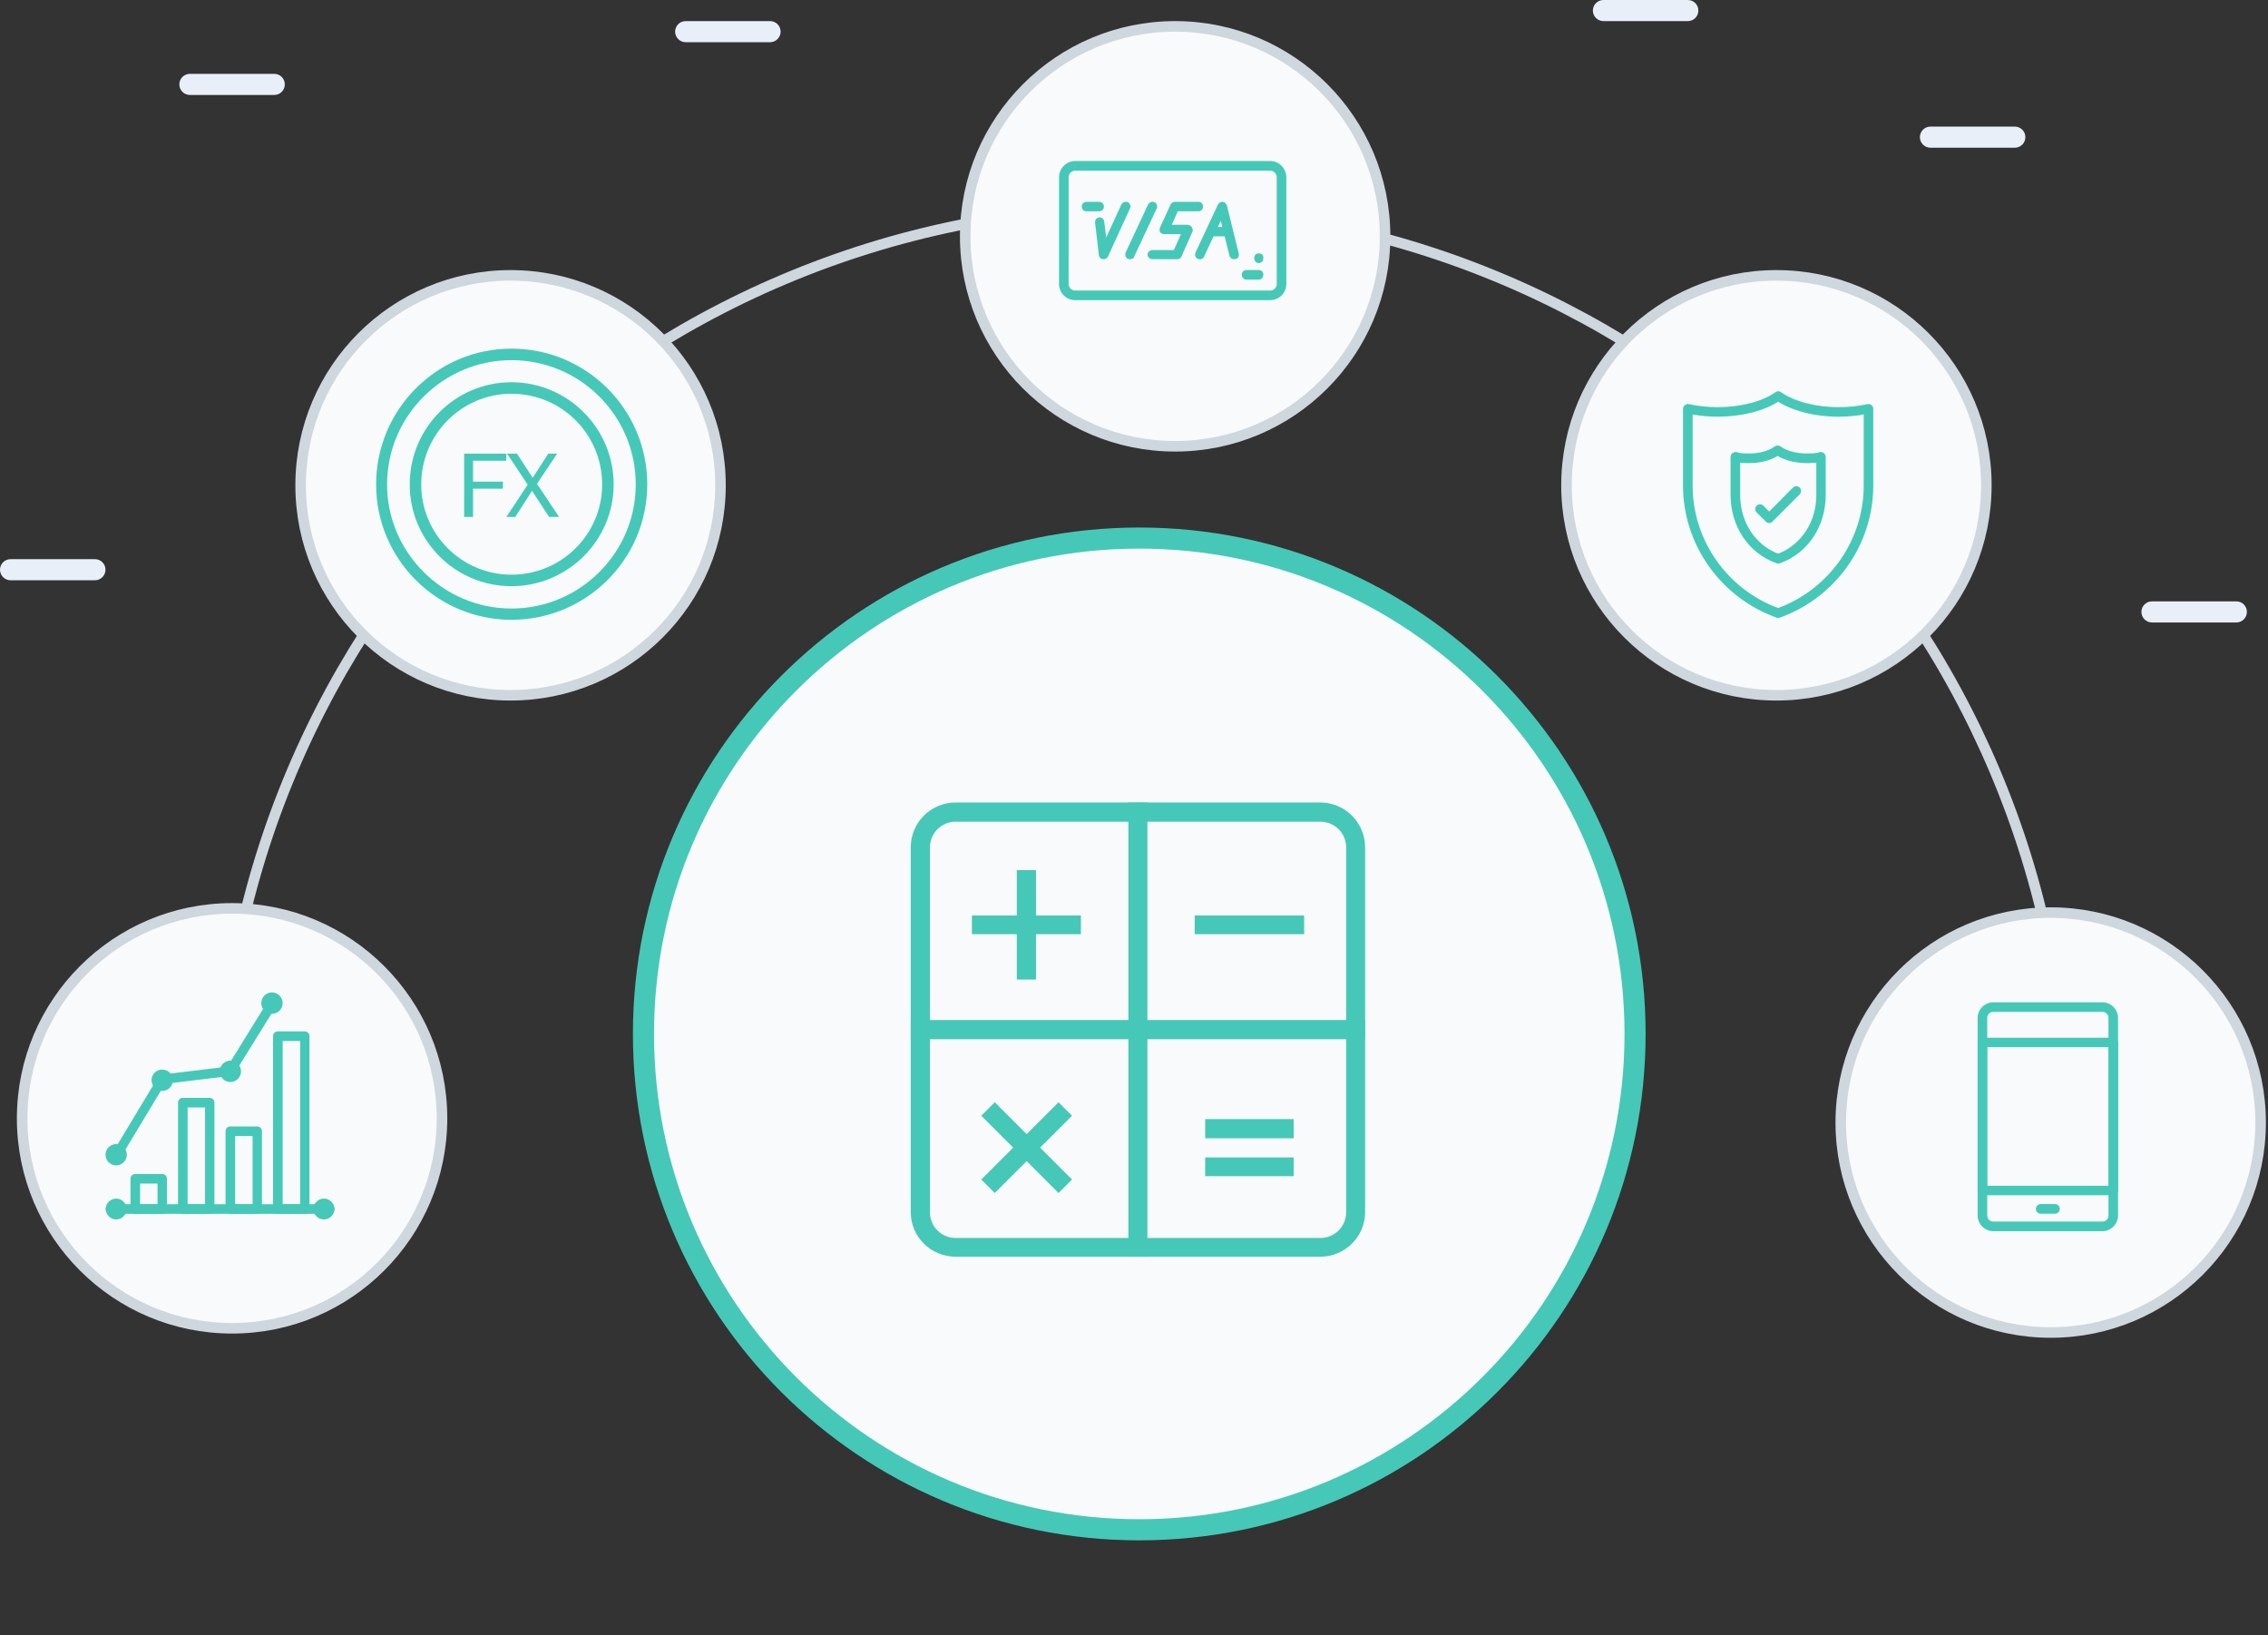 <svg width="215" height="155" viewBox="0 0 215 155" fill="none" xmlns="http://www.w3.org/2000/svg">
<rect x="0" y="0" width="215" height="155" fill="#333333" stroke="none"/>
<g clip-path="url(#clip0)">
<path d="M155 98C155 72.043 133.957 51 108 51C82.043 51 61 72.043 61 98C61 123.957 82.043 145 108 145C133.957 145 155 123.957 155 98Z" fill="#F9FAFB" stroke="#46C8B8" stroke-width="2"/>
<path d="M20.8 107.2C20.8 58.82 60.02 19.6 108.4 19.6C156.78 19.6 196 58.82 196 107.2" stroke="#CED7DE"/>
<path d="M41.9 106C41.9 95.01 32.99 86.1 22 86.1C11.009 86.1 2.1 95.01 2.1 106C2.1 116.99 11.009 125.9 22 125.9C32.99 125.9 41.9 116.99 41.9 106Z" fill="#F9FAFB" stroke="#CED7DE"/>
<path d="M68.3 46C68.3 35.01 59.391 26.1 48.4 26.1C37.41 26.1 28.5 35.01 28.5 46C28.5 56.99 37.41 65.9 48.4 65.9C59.391 65.9 68.3 56.99 68.3 46Z" fill="#F9FAFB" stroke="#CED7DE"/>
<path fill-rule="evenodd" clip-rule="evenodd" d="M48.48 34.137C42.02 34.137 36.693 39.412 36.693 45.922C36.693 52.38 42.02 57.679 48.48 57.679C54.992 57.679 60.267 52.38 60.267 45.922C60.267 39.412 54.992 34.137 48.48 34.137ZM48.48 58.747C41.414 58.747 35.654 52.987 35.654 45.922C35.654 38.805 41.414 33.045 48.48 33.045C55.6 33.045 61.358 38.805 61.358 45.922C61.358 52.987 55.599 58.747 48.48 58.747Z" fill="#46C8B8"/>
<path fill-rule="evenodd" clip-rule="evenodd" d="M48.48 37.322C43.77 37.322 39.932 41.159 39.932 45.922C39.932 50.632 43.77 54.47 48.48 54.47C53.245 54.47 57.082 50.632 57.082 45.922C57.082 41.159 53.245 37.322 48.48 37.322ZM48.48 55.562C43.162 55.562 38.84 51.241 38.84 45.922C38.84 40.552 43.162 36.23 48.48 36.23C53.798 36.23 58.173 40.552 58.173 45.922C58.173 51.241 53.798 55.562 48.48 55.562Z" fill="#46C8B8"/>
<path d="M44.844 49V46.32H47.676V45.656H44.844V43.672H47.996L48 43H44V49H44.844ZM48.842 49L50.436 46.527L52.055 49H53L50.907 45.859L52.814 43H51.972L50.498 45.286L49.012 43H48.07L50.023 45.938L48 49H48.842Z" fill="#46C8B8"/>
<path d="M214.3 106.4C214.3 95.409 205.39 86.5 194.4 86.5C183.41 86.5 174.5 95.409 174.5 106.4C174.5 117.39 183.41 126.3 194.4 126.3C205.39 126.3 214.3 117.39 214.3 106.4Z" fill="#F9FAFB" stroke="#CED7DE"/>
<path d="M188.3 46C188.3 35.01 179.39 26.1 168.4 26.1C157.41 26.1 148.5 35.01 148.5 46C148.5 56.99 157.41 65.9 168.4 65.9C179.39 65.9 188.3 56.99 188.3 46Z" fill="#F9FAFB" stroke="#CED7DE"/>
<path d="M131.3 22.4C131.3 11.409 122.39 2.5 111.4 2.5C100.41 2.5 91.5 11.409 91.5 22.4C91.5 33.391 100.41 42.3 111.4 42.3C122.39 42.3 131.3 33.391 131.3 22.4Z" fill="#F9FAFB" stroke="#CED7DE"/>
<path fill-rule="evenodd" clip-rule="evenodd" d="M188.965 95.912C188.888 95.91 188.812 95.923 188.74 95.952C188.669 95.98 188.604 96.023 188.55 96.077C188.496 96.131 188.453 96.196 188.425 96.267C188.396 96.339 188.383 96.415 188.385 96.492V115.206C188.385 115.529 188.634 115.787 188.965 115.787H199.293C199.37 115.788 199.446 115.774 199.517 115.746C199.588 115.717 199.653 115.674 199.707 115.62C199.762 115.566 199.804 115.502 199.833 115.431C199.862 115.36 199.877 115.284 199.876 115.207V96.49C199.878 96.413 199.864 96.337 199.835 96.265C199.806 96.194 199.764 96.129 199.709 96.075C199.654 96.021 199.589 95.978 199.518 95.95C199.446 95.922 199.37 95.909 199.293 95.911H188.965V95.912ZM199.293 116.699H188.965C188.57 116.697 188.191 116.539 187.912 116.26C187.633 115.98 187.475 115.601 187.474 115.206V96.491C187.474 95.672 188.146 95.001 188.964 95.001H199.293C200.113 95.001 200.785 95.672 200.785 96.491V115.206C200.785 116.026 200.113 116.699 199.293 116.699Z" fill="#46C8B8"/>
<path fill-rule="evenodd" clip-rule="evenodd" d="M188.386 112.391H199.876V99.255H188.386V112.391ZM200.329 113.288H187.93C187.811 113.289 187.697 113.243 187.612 113.16C187.527 113.078 187.477 112.965 187.474 112.847V98.799C187.474 98.566 187.675 98.364 187.93 98.364H200.329C200.447 98.362 200.561 98.407 200.646 98.488C200.731 98.57 200.781 98.681 200.785 98.799V112.847C200.782 112.965 200.732 113.078 200.647 113.16C200.562 113.243 200.448 113.289 200.329 113.288V113.288ZM194.806 115.04H193.452C193.392 115.041 193.332 115.029 193.277 115.006C193.221 114.984 193.171 114.95 193.128 114.908C193.085 114.865 193.052 114.815 193.029 114.759C193.006 114.704 192.995 114.644 192.995 114.584C192.995 114.33 193.197 114.128 193.452 114.128H194.806C195.06 114.128 195.262 114.33 195.262 114.584C195.262 114.644 195.251 114.703 195.228 114.759C195.205 114.814 195.172 114.865 195.129 114.907C195.087 114.95 195.036 114.983 194.981 115.006C194.925 115.029 194.866 115.04 194.806 115.04" fill="#46C8B8"/>
<path fill-rule="evenodd" clip-rule="evenodd" d="M31.252 115.05H10.478C10.418 115.05 10.359 115.039 10.303 115.016C10.248 114.993 10.198 114.96 10.155 114.918C10.113 114.875 10.08 114.825 10.057 114.77C10.034 114.714 10.023 114.655 10.023 114.595C10.023 114.341 10.224 114.14 10.478 114.14H31.252C31.505 114.14 31.707 114.341 31.707 114.595C31.707 114.655 31.696 114.714 31.673 114.77C31.651 114.825 31.617 114.875 31.575 114.918C31.532 114.96 31.482 114.993 31.427 115.016C31.371 115.039 31.312 115.05 31.252 115.05Z" fill="#46C8B8"/>
<path fill-rule="evenodd" clip-rule="evenodd" d="M30.712 115.585C30.156 115.585 29.707 115.135 29.707 114.595C29.708 114.464 29.735 114.335 29.786 114.214C29.837 114.094 29.911 113.984 30.005 113.892C30.098 113.801 30.209 113.728 30.33 113.679C30.451 113.63 30.581 113.605 30.712 113.606C31.258 113.606 31.707 114.049 31.707 114.596C31.704 114.859 31.599 115.11 31.412 115.295C31.226 115.48 30.975 115.585 30.712 115.586V115.585ZM11.013 115.585C10.751 115.583 10.501 115.478 10.315 115.293C10.13 115.108 10.025 114.857 10.023 114.595C10.023 114.049 10.472 113.606 11.013 113.606C11.553 113.606 12.002 114.049 12.002 114.596C12.002 115.136 11.552 115.586 11.012 115.586L11.013 115.585ZM13.28 114.14H14.934V112.183H13.28V114.14ZM15.389 115.05H12.826C12.766 115.05 12.707 115.039 12.651 115.016C12.596 114.993 12.546 114.96 12.503 114.918C12.461 114.875 12.428 114.825 12.405 114.77C12.382 114.714 12.371 114.655 12.371 114.595V111.729C12.371 111.475 12.572 111.274 12.826 111.274H15.389C15.507 111.278 15.618 111.327 15.7 111.412C15.781 111.498 15.826 111.611 15.825 111.729V114.595C15.826 114.713 15.781 114.826 15.7 114.912C15.618 114.997 15.507 115.046 15.389 115.05V115.05ZM17.785 114.14H19.439V104.971H17.785V114.14V114.14ZM19.895 115.05H17.331C17.271 115.05 17.212 115.039 17.156 115.016C17.101 114.993 17.051 114.96 17.008 114.918C16.966 114.875 16.933 114.825 16.91 114.77C16.887 114.714 16.876 114.655 16.876 114.595V104.516C16.876 104.262 17.077 104.061 17.331 104.061H19.895C20.126 104.061 20.327 104.262 20.327 104.516V114.595C20.329 114.712 20.285 114.826 20.204 114.911C20.123 114.996 20.012 115.046 19.895 115.05V115.05ZM22.291 114.14H23.945V107.679H22.291V114.14V114.14ZM24.391 115.05H21.836C21.776 115.05 21.717 115.039 21.661 115.016C21.606 114.993 21.556 114.96 21.513 114.918C21.471 114.875 21.438 114.825 21.415 114.77C21.392 114.714 21.381 114.655 21.381 114.595V107.224C21.381 106.97 21.582 106.769 21.836 106.769H24.391C24.51 106.771 24.623 106.82 24.706 106.905C24.789 106.991 24.834 107.105 24.833 107.224V114.595C24.834 114.714 24.789 114.828 24.706 114.914C24.623 114.999 24.51 115.048 24.391 115.05V115.05ZM26.795 114.14H28.449V98.668H26.795V114.14ZM28.883 115.05H26.34C26.28 115.05 26.221 115.039 26.166 115.016C26.11 114.993 26.06 114.96 26.018 114.918C25.976 114.875 25.942 114.825 25.919 114.77C25.897 114.714 25.886 114.655 25.886 114.595V98.213C25.886 97.96 26.087 97.758 26.34 97.758H28.883C29.136 97.758 29.337 97.96 29.337 98.213V114.595C29.337 114.655 29.326 114.714 29.303 114.77C29.281 114.825 29.247 114.875 29.205 114.918C29.163 114.96 29.113 114.993 29.057 115.016C29.002 115.039 28.943 115.05 28.883 115.05V115.05Z" fill="#46C8B8"/>
<path fill-rule="evenodd" clip-rule="evenodd" d="M11.012 110C10.931 109.997 10.852 109.98 10.777 109.95C10.678 109.886 10.607 109.786 10.579 109.671C10.552 109.556 10.569 109.434 10.629 109.332L15.001 102.07C15.037 102.013 15.085 101.964 15.141 101.926C15.197 101.889 15.261 101.864 15.328 101.854L21.559 101.098L25.652 94.478C25.716 94.375 25.818 94.301 25.936 94.273C26.055 94.245 26.179 94.266 26.282 94.329C26.386 94.393 26.459 94.496 26.487 94.614C26.515 94.732 26.495 94.857 26.431 94.96L22.216 101.76C22.179 101.814 22.132 101.861 22.077 101.897C22.022 101.933 21.961 101.958 21.896 101.97L15.647 102.727L11.397 109.78C11.324 109.937 11.159 110 11.012 110" fill="#46C8B8"/>
<path fill-rule="evenodd" clip-rule="evenodd" d="M15.38 103.404C14.805 103.404 14.368 102.944 14.368 102.391C14.365 102.257 14.39 102.125 14.44 102.001C14.49 101.877 14.564 101.764 14.659 101.67C14.753 101.575 14.866 101.501 14.99 101.451C15.114 101.401 15.246 101.376 15.38 101.379C15.933 101.379 16.393 101.817 16.393 102.391C16.393 102.944 15.933 103.404 15.38 103.404ZM11.013 110.464C10.46 110.464 10 110.004 10 109.451C10 108.899 10.46 108.439 11.013 108.439C11.565 108.439 12.025 108.899 12.025 109.451C12.025 110.004 11.565 110.464 11.013 110.464V110.464ZM21.836 102.558C21.568 102.556 21.312 102.449 21.122 102.26C20.933 102.07 20.825 101.814 20.823 101.546C20.823 100.99 21.283 100.533 21.836 100.533C22.389 100.533 22.848 100.99 22.848 101.546C22.846 101.814 22.739 102.07 22.549 102.259C22.36 102.449 22.104 102.556 21.836 102.558ZM25.783 96.092C25.649 96.094 25.516 96.07 25.392 96.019C25.268 95.969 25.155 95.894 25.061 95.8C24.966 95.705 24.892 95.592 24.842 95.468C24.792 95.344 24.767 95.211 24.77 95.077C24.77 94.524 25.21 94.064 25.783 94.064C26.335 94.064 26.795 94.524 26.795 95.077C26.795 95.652 26.335 96.092 25.783 96.092Z" fill="#46C8B8"/>
<path fill-rule="evenodd" clip-rule="evenodd" d="M160.457 39.289V46.021C160.457 51.189 163.707 55.831 168.563 57.631C173.417 55.831 176.676 51.189 176.676 46.021V39.289C173.672 39.817 170.506 39.307 168.569 38.075C166.662 39.294 163.418 39.817 160.457 39.289ZM168.563 58.574C168.513 58.573 168.463 58.563 168.417 58.544C163.117 56.648 159.545 51.624 159.545 46.021V38.749C159.545 38.599 159.615 38.477 159.731 38.397C159.781 38.352 159.841 38.321 159.907 38.305C159.972 38.289 160.04 38.289 160.105 38.305C161.011 38.501 161.915 38.593 162.831 38.593C165.021 38.593 167.067 38.059 168.306 37.173C168.382 37.114 168.475 37.082 168.571 37.082C168.668 37.082 168.761 37.114 168.837 37.173C170.093 38.059 172.137 38.593 174.299 38.593C175.232 38.593 176.113 38.501 177.04 38.305C177.106 38.292 177.173 38.293 177.238 38.309C177.303 38.325 177.364 38.356 177.416 38.398C177.468 38.441 177.509 38.494 177.538 38.555C177.566 38.616 177.58 38.682 177.58 38.749V46.021C177.58 51.625 174.021 56.648 168.714 58.545C168.666 58.566 168.614 58.575 168.562 58.574H168.563Z" fill="#46C8B8"/>
<path fill-rule="evenodd" clip-rule="evenodd" d="M164.965 43.862V46.93C164.965 49.462 166.372 51.64 168.563 52.48C170.756 51.64 172.182 49.462 172.182 46.93V43.86C171.898 43.886 171.613 43.898 171.328 43.896C170.236 43.896 169.257 43.655 168.511 43.218C167.778 43.662 166.851 43.896 165.791 43.896C165.515 43.898 165.24 43.887 164.965 43.862V43.862ZM168.563 53.425C168.513 53.425 168.463 53.414 168.417 53.395C165.772 52.459 164.054 49.909 164.054 46.93V43.293C164.054 42.933 164.508 42.725 164.777 42.909C164.943 42.946 165.386 42.985 165.791 42.985C166.784 42.985 167.641 42.749 168.257 42.305C168.334 42.255 168.423 42.229 168.514 42.229C168.606 42.229 168.695 42.255 168.772 42.305C169.369 42.735 170.309 42.985 171.328 42.985C171.745 42.985 172.185 42.945 172.373 42.908C172.622 42.726 173.071 42.934 173.071 43.293V46.93C173.071 49.909 171.368 52.459 168.715 53.395C168.667 53.416 168.615 53.426 168.563 53.425" fill="#46C8B8"/>
<path fill-rule="evenodd" clip-rule="evenodd" d="M167.715 49.564C167.656 49.563 167.598 49.55 167.544 49.525C167.491 49.5 167.444 49.464 167.405 49.419C167.364 49.378 167.331 49.33 167.309 49.276C167.287 49.223 167.275 49.166 167.275 49.108C167.275 49.05 167.287 48.993 167.309 48.94C167.331 48.886 167.364 48.838 167.405 48.797L169.965 46.217C170.051 46.134 170.166 46.087 170.285 46.087C170.404 46.087 170.519 46.134 170.605 46.217C170.688 46.303 170.735 46.418 170.735 46.537C170.735 46.656 170.688 46.771 170.605 46.857L168.045 49.419C168.003 49.465 167.952 49.501 167.895 49.526C167.838 49.551 167.777 49.564 167.715 49.564" fill="#46C8B8"/>
<path fill-rule="evenodd" clip-rule="evenodd" d="M167.698 49.564C167.64 49.562 167.582 49.547 167.529 49.523C167.477 49.498 167.429 49.462 167.39 49.419L166.52 48.569C166.436 48.483 166.39 48.369 166.39 48.249C166.39 48.129 166.436 48.014 166.52 47.929C166.605 47.846 166.72 47.799 166.839 47.799C166.958 47.799 167.073 47.846 167.158 47.929L168.03 48.797C168.071 48.838 168.104 48.886 168.126 48.94C168.148 48.993 168.16 49.05 168.16 49.108C168.16 49.166 168.148 49.223 168.126 49.276C168.104 49.33 168.071 49.378 168.03 49.419C167.988 49.465 167.936 49.501 167.879 49.526C167.822 49.551 167.76 49.564 167.698 49.564" fill="#46C8B8"/>
<path d="M212 57H204C203.448 57 203 57.448 203 58C203 58.552 203.448 59 204 59H212C212.552 59 213 58.552 213 58C213 57.448 212.552 57 212 57Z" fill="#E8EFF8"/>
<path d="M191 12H183C182.448 12 182 12.448 182 13C182 13.552 182.448 14 183 14H191C191.552 14 192 13.552 192 13C192 12.448 191.552 12 191 12Z" fill="#E8EFF8"/>
<path d="M26 7H18C17.448 7 17 7.448 17 8C17 8.552 17.448 9 18 9H26C26.552 9 27 8.552 27 8C27 7.448 26.552 7 26 7Z" fill="#E8EFF8"/>
<path d="M73 2H65C64.448 2 64 2.448 64 3C64 3.552 64.448 4 65 4H73C73.552 4 74 3.552 74 3C74 2.448 73.552 2 73 2Z" fill="#E8EFF8"/>
<path d="M9 53H1C0.448 53 0 53.448 0 54C0 54.552 0.448 55 1 55H9C9.552 55 10 54.552 10 54C10 53.448 9.552 53 9 53Z" fill="#E8EFF8"/>
<path d="M160 0H152C151.448 0 151 0.448 151 1C151 1.552 151.448 2 152 2H160C160.552 2 161 1.552 161 1C161 0.448 160.552 0 160 0Z" fill="#E8EFF8"/>
<path fill-rule="evenodd" clip-rule="evenodd" d="M90.6 77.886C90.279 77.884 89.96 77.946 89.663 78.068C89.365 78.191 89.095 78.37 88.868 78.598C88.641 78.825 88.461 79.095 88.339 79.393C88.217 79.69 88.155 80.009 88.157 80.33V114.894C88.155 115.216 88.216 115.535 88.338 115.832C88.46 116.13 88.64 116.4 88.868 116.628C89.095 116.855 89.365 117.036 89.663 117.158C89.96 117.28 90.279 117.342 90.601 117.34H125.165C125.487 117.342 125.806 117.28 126.104 117.158C126.401 117.036 126.672 116.856 126.899 116.628C127.127 116.401 127.307 116.13 127.429 115.833C127.551 115.535 127.613 115.216 127.611 114.894V80.33C127.613 80.008 127.551 79.689 127.429 79.392C127.306 79.095 127.126 78.824 126.899 78.597C126.671 78.37 126.401 78.19 126.103 78.068C125.806 77.946 125.487 77.884 125.165 77.886H90.6ZM125.165 119.116H90.6C88.226 119.116 86.336 117.224 86.336 114.894V80.33C86.333 79.769 86.441 79.213 86.654 78.695C86.867 78.176 87.181 77.704 87.578 77.308C87.974 76.911 88.446 76.597 88.965 76.384C89.483 76.171 90.039 76.063 90.6 76.066H125.164C127.494 76.066 129.41 77.956 129.41 80.33V114.894C129.41 117.224 127.494 119.116 125.164 119.116H125.165Z" fill="#46C8B8"/>
<path fill-rule="evenodd" clip-rule="evenodd" d="M106.968 119.116H108.772V76.066H106.968V119.116Z" fill="#46C8B8"/>
<path fill-rule="evenodd" clip-rule="evenodd" d="M86.336 98.502H129.41V96.682H86.336V98.502ZM96.39 92.846H98.21V82.472H96.39V92.846Z" fill="#46C8B8"/>
<path fill-rule="evenodd" clip-rule="evenodd" d="M92.134 88.548H102.468V86.772H92.134V88.548ZM114.248 107.89H122.636V106.072H114.248V107.89ZM114.248 111.486H122.636V109.71H114.248V111.486ZM100.346 113.08L93.022 105.755L94.302 104.477L101.626 111.801L100.346 113.08Z" fill="#46C8B8"/>
<path fill-rule="evenodd" clip-rule="evenodd" d="M94.3 113.08L93.023 111.801L100.345 104.477L101.625 105.755L94.3 113.08ZM113.256 88.548H123.63V86.772H113.256V88.548Z" fill="#46C8B8"/>
<path fill-rule="evenodd" clip-rule="evenodd" d="M104.218 20.029H103.003C102.943 20.031 102.882 20.021 102.826 19.999C102.77 19.977 102.719 19.943 102.676 19.901C102.634 19.858 102.6 19.807 102.578 19.751C102.556 19.695 102.546 19.634 102.548 19.574C102.548 19.334 102.728 19.133 103.003 19.133H104.218C104.45 19.133 104.648 19.335 104.648 19.573C104.651 19.69 104.607 19.804 104.527 19.889C104.446 19.975 104.335 20.025 104.218 20.029V20.029ZM116.387 22.4H114.859C114.801 22.403 114.742 22.393 114.687 22.373C114.633 22.352 114.582 22.321 114.54 22.28C114.498 22.24 114.464 22.191 114.441 22.137C114.418 22.084 114.406 22.026 114.406 21.967C114.406 21.713 114.585 21.512 114.859 21.512H116.387C116.617 21.512 116.841 21.713 116.841 21.967C116.841 22.198 116.618 22.4 116.387 22.4ZM104.621 24.569C104.595 24.569 104.569 24.567 104.543 24.562C104.323 24.542 104.195 24.394 104.17 24.172L103.813 21.117C103.783 20.865 103.934 20.639 104.207 20.607C104.447 20.575 104.648 20.766 104.674 21.001L104.867 22.508L106.302 19.385C106.359 19.277 106.454 19.195 106.569 19.154C106.684 19.114 106.81 19.117 106.922 19.165C107.127 19.282 107.235 19.542 107.118 19.763L105.028 24.325C104.991 24.401 104.933 24.464 104.861 24.507C104.788 24.551 104.705 24.572 104.621 24.569V24.569ZM107.107 24.569C107.08 24.569 107.008 24.554 106.94 24.542C106.695 24.45 106.626 24.152 106.7 23.947L108.836 19.385C108.953 19.155 109.208 19.073 109.456 19.165C109.661 19.282 109.769 19.542 109.652 19.763L107.515 24.326C107.475 24.506 107.295 24.569 107.107 24.569" fill="#46C8B8"/>
<path fill-rule="evenodd" clip-rule="evenodd" d="M116.991 24.569C116.891 24.571 116.793 24.539 116.713 24.479C116.633 24.418 116.576 24.332 116.551 24.235L115.724 20.93L114.142 24.325C114.093 24.428 114.005 24.509 113.898 24.549C113.791 24.59 113.672 24.587 113.567 24.542C113.511 24.52 113.461 24.487 113.418 24.445C113.376 24.402 113.342 24.352 113.32 24.297C113.297 24.241 113.286 24.181 113.287 24.122C113.289 24.062 113.302 24.003 113.327 23.948L115.46 19.385C115.501 19.302 115.567 19.233 115.649 19.188C115.73 19.143 115.823 19.124 115.916 19.133C116.082 19.141 116.256 19.293 116.308 19.476L117.431 24.038C117.498 24.261 117.335 24.533 117.112 24.554C117.073 24.564 117.032 24.569 116.992 24.569H116.991ZM112.589 22.196H110.363C110.285 22.197 110.208 22.179 110.138 22.143C110.069 22.108 110.009 22.055 109.965 21.991C109.912 21.857 109.91 21.709 109.961 21.574L110.97 19.384C111.006 19.307 111.064 19.243 111.137 19.198C111.209 19.154 111.293 19.131 111.378 19.133H113.628C113.863 19.133 114.045 19.335 114.045 19.573C114.045 19.828 113.863 20.029 113.629 20.029H111.652L111.081 21.308H112.589C112.819 21.308 113.044 21.508 113.044 21.763C113.044 21.993 112.82 22.196 112.589 22.196" fill="#46C8B8"/>
<path fill-rule="evenodd" clip-rule="evenodd" d="M111.594 24.569H109.244C109.013 24.569 108.789 24.389 108.789 24.132C108.789 23.882 109.013 23.704 109.244 23.704H111.274L112.187 21.672C112.3 21.442 112.551 21.352 112.801 21.442C113.009 21.555 113.121 21.806 113.009 22.036L111.996 24.318C111.929 24.498 111.751 24.568 111.594 24.568" fill="#46C8B8"/>
<path fill-rule="evenodd" clip-rule="evenodd" d="M101.927 16.172C101.759 16.176 101.599 16.246 101.482 16.366C101.365 16.488 101.3 16.65 101.302 16.818V26.912C101.301 26.994 101.317 27.076 101.348 27.152C101.379 27.228 101.425 27.297 101.484 27.355C101.542 27.414 101.611 27.46 101.687 27.491C101.763 27.522 101.845 27.538 101.927 27.537H120.406C120.488 27.538 120.57 27.522 120.646 27.491C120.722 27.46 120.791 27.414 120.849 27.355C120.908 27.297 120.954 27.228 120.985 27.152C121.016 27.076 121.032 26.994 121.031 26.912V16.818C121.033 16.65 120.968 16.488 120.851 16.366C120.734 16.246 120.574 16.176 120.406 16.172H101.926H101.927ZM120.406 28.447H101.926C101.072 28.447 100.393 27.767 100.393 26.912V16.818C100.393 15.964 101.072 15.262 101.927 15.262H120.406C121.261 15.262 121.941 15.964 121.941 16.818V26.912C121.941 27.767 121.261 28.447 120.406 28.447Z" fill="#46C8B8"/>
<path fill-rule="evenodd" clip-rule="evenodd" d="M119.344 24.938C119.214 24.934 119.091 24.881 118.999 24.789C118.94 24.697 118.904 24.593 118.893 24.484C118.893 24.354 118.941 24.224 118.999 24.131C119.095 24.059 119.212 24.021 119.331 24.021C119.451 24.021 119.568 24.059 119.664 24.131C119.752 24.224 119.76 24.344 119.76 24.484C119.76 24.57 119.752 24.7 119.655 24.789C119.572 24.874 119.462 24.927 119.344 24.939V24.938ZM119.344 26.505H118.149C117.917 26.505 117.711 26.281 117.711 26.05C117.711 25.774 117.917 25.595 118.149 25.595H119.344C119.582 25.595 119.762 25.775 119.762 26.05C119.762 26.281 119.582 26.505 119.344 26.505Z" fill="#46C8B8"/>
</g>
<defs>
<clipPath id="clip0">
<rect width="215" height="155" fill="white"/>
</clipPath>
</defs>
</svg>
